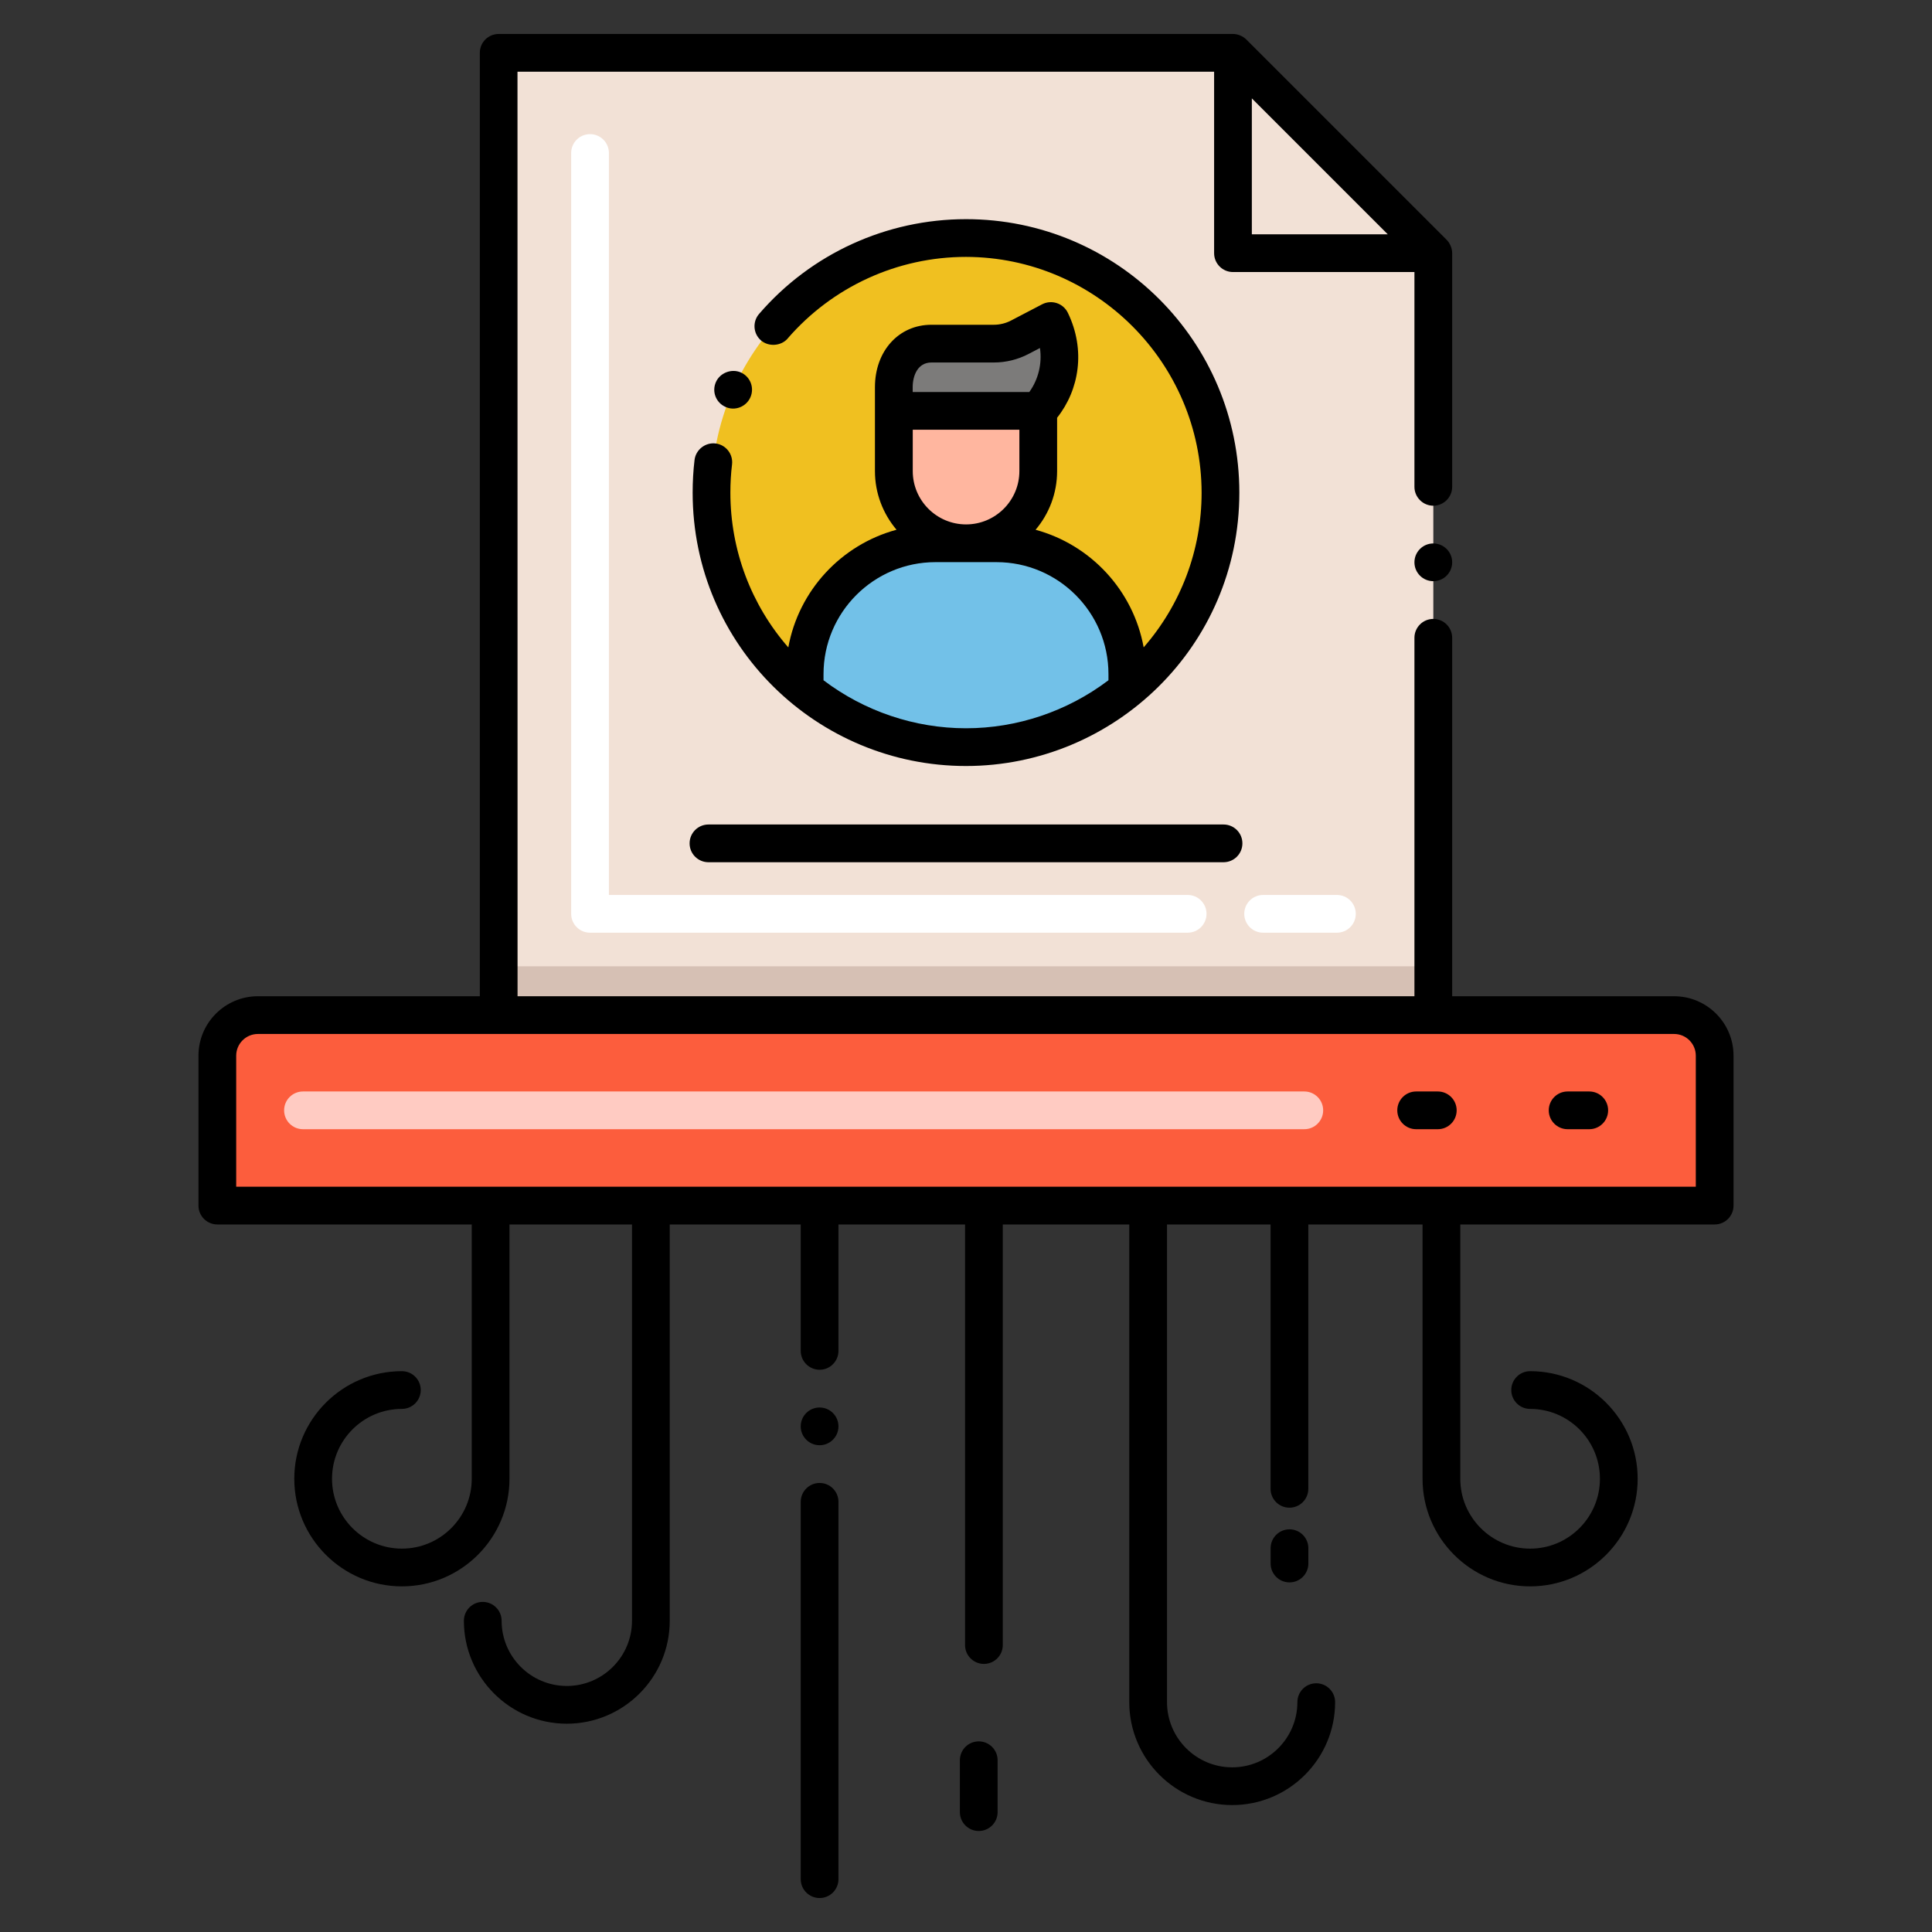 <?xml version="1.0" encoding="utf-8"?>
<!-- Generator: Adobe Illustrator 23.0.3, SVG Export Plug-In . SVG Version: 6.00 Build 0)  -->
<svg version="1.1" xmlns="http://www.w3.org/2000/svg" xmlns:xlink="http://www.w3.org/1999/xlink" x="0px" y="0px"
	 viewBox="0 0 256 256" style="enable-background:new 0 0 256 256;" xml:space="preserve">
<rect x="0" y="0" width="256" height="256" fill="#333333" stroke="none"/>
<style type="text/css">
	.st0{fill:#878787;}
	.st1{fill:#F2E1D6;}
	.st2{fill:#FFFFFF;}
	.st3{fill:#F0C020;}
	.st4{fill:#F9E5AF;}
	.st5{fill:#72C1E8;}
	.st6{fill:#C5E5FF;}
	.st7{fill:#13BF6D;}
	.st8{fill:#76FFBA;}
	.st9{fill:#EFEFEF;}
	.st10{fill:#FC5D3D;}
	.st11{fill:#FFCBC2;}
	.st12{fill:#FFB69F;}
	.st13{fill:#AFAFAF;}
	.st14{fill:#7C7B7A;}
	.st15{fill:#D6C0B4;}
	.st16{fill:#7A7380;}
	.st17{fill:#F0AB20;}
	.st18{fill:#FBE0E2;}
	.st19{fill:#4C4945;}
	.st20{fill:#68B0D4;}
	.st21{fill:#B35034;}
	.st22{fill:#EDAF85;}
	.st23{fill:#139C6D;}
</style>
<g id="Layer_2">
</g>
<g id="Layer_1">
	<g>
		<g>
			<g>
				<polygon class="st1" points="189.923,33.55 189.923,134.509 66.075,134.509 66.075,7.003 163.377,7.003 				"/>
			</g>
			<g>
				<rect x="66.075" y="128.043" class="st15" width="123.848" height="6.466"/>
			</g>
			<g>
				<path class="st2" d="M177.148,123.587h-9.778c-1.381,0-2.5-1.119-2.5-2.5s1.119-2.5,2.5-2.5h9.778c1.381,0,2.5,1.119,2.5,2.5
					S178.529,123.587,177.148,123.587z M157.37,123.587H78.183c-1.381,0-2.5-1.119-2.5-2.5V20.274c0-1.381,1.119-2.5,2.5-2.5
					s2.5,1.119,2.5,2.5v98.313h76.687c1.381,0,2.5,1.119,2.5,2.5S158.751,123.587,157.37,123.587z"/>
			</g>
			<path class="st10" d="M221.826,134.506H34.174c-2.969,0-5.376,2.407-5.376,5.376v19.864h198.403v-19.864
				C227.201,136.913,224.795,134.506,221.826,134.506z"/>
			<g>
				<g>
					<path class="st3" d="M161.721,65.278c0,10.507-4.803,19.887-12.344,26.076C143.551,96.122,136.113,99,127.999,99
						s-15.552-2.878-21.378-7.646c-7.542-6.189-12.344-15.569-12.344-26.076c0-18.638,15.101-33.739,33.722-33.739
						S161.721,46.639,161.721,65.278z"/>
				</g>
				<g>
					<path class="st5" d="M149.377,89.325v2.028C143.551,96.122,136.113,99,127.999,99s-15.552-2.878-21.378-7.646v-2.028
						c0-9.571,7.75-17.338,17.338-17.338h8.08C141.627,71.987,149.377,79.755,149.377,89.325z"/>
				</g>
				<g>
					<path class="st14" d="M139.247,42.537l-4.126,2.153c-1.06,0.553-2.238,0.842-3.434,0.842h-8.269
						c-3.068,0-4.983,2.584-4.983,5.775v3.134h19.128v0C140.396,51.423,141.347,46.865,139.247,42.537z"/>
				</g>
				<g>
					<path class="st12" d="M128.009,71.987L128.009,71.987c-5.282,0-9.564-4.282-9.564-9.564v-7.981h19.128v7.981
						C137.573,67.705,133.291,71.987,128.009,71.987z"/>
				</g>
			</g>
			<g>
				<path class="st11" d="M172.827,149.626H40.147c-1.381,0-2.5-1.119-2.5-2.5s1.119-2.5,2.5-2.5h132.679c1.381,0,2.5,1.119,2.5,2.5
					S174.208,149.626,172.827,149.626z"/>
			</g>
		</g>
		<path d="M132.189,240.116v-6.875c0-1.381-1.119-2.5-2.5-2.5s-2.5,1.119-2.5,2.5v6.875c0,1.381,1.119,2.5,2.5,2.5
			S132.189,241.497,132.189,240.116z"/>
		<path d="M170.864,202.644c-1.381,0-2.5,1.119-2.5,2.5v2.031c0,1.381,1.119,2.5,2.5,2.5s2.5-1.119,2.5-2.5v-2.031
			C173.364,203.763,172.245,202.644,170.864,202.644z"/>
		<circle cx="108.6" cy="189" r="2.5"/>
		<path d="M106.1,249c0,1.38,1.13,2.5,2.5,2.5c1.38,0,2.5-1.12,2.5-2.5v-50c0-1.38-1.12-2.5-2.5-2.5c-1.37,0-2.5,1.12-2.5,2.5V249z"
			/>
		<path d="M63.58,7v125.006H34.174c-4.343,0-7.876,3.533-7.876,7.875v19.865c0,1.381,1.119,2.5,2.5,2.5h33.71v33.698
			c0,5.104-4.153,9.257-9.257,9.257s-9.257-4.153-9.257-9.257s4.153-9.257,9.257-9.257c1.381,0,2.5-1.119,2.5-2.5
			s-1.119-2.5-2.5-2.5c-7.861,0-14.257,6.396-14.257,14.257s6.396,14.257,14.257,14.257s14.257-6.396,14.257-14.257v-33.698h16.235
			v52.515c0,4.763-3.875,8.638-8.638,8.638c-4.763,0-8.638-3.875-8.638-8.638c0-1.381-1.119-2.5-2.5-2.5s-2.5,1.119-2.5,2.5
			c0,7.52,6.118,13.638,13.638,13.638s13.638-6.118,13.638-13.638v-52.515H106.1V179c0,1.38,1.13,2.5,2.5,2.5
			c1.38,0,2.5-1.12,2.5-2.5v-16.753h16.774v55.73c0,1.381,1.119,2.5,2.5,2.5s2.5-1.119,2.5-2.5v-55.73h16.76v63.296
			c0,7.52,6.118,13.638,13.638,13.638s13.638-6.118,13.638-13.638c0-1.381-1.119-2.5-2.5-2.5s-2.5,1.119-2.5,2.5
			c0,4.763-3.875,8.638-8.638,8.638c-4.763,0-8.638-3.875-8.638-8.638v-63.296h13.723v35.029c0,1.381,1.119,2.5,2.5,2.5
			s2.5-1.119,2.5-2.5v-35.029h15.138v33.698c0,7.861,6.396,14.257,14.257,14.257c7.856,0,14.247-6.396,14.247-14.257
			s-6.391-14.257-14.247-14.257c-1.381,0-2.5,1.119-2.5,2.5s1.119,2.5,2.5,2.5c5.099,0,9.247,4.153,9.247,9.257
			s-4.148,9.257-9.247,9.257c-5.104,0-9.257-4.153-9.257-9.257v-33.698h33.707c1.381,0,2.5-1.119,2.5-2.5v-19.865
			c0-4.343-3.533-7.875-7.876-7.875H192.42V84.51c0-1.38-1.12-2.5-2.5-2.5s-2.5,1.12-2.5,2.5v47.497H68.579L68.57,9.5h92.306v24.047
			c0,1.381,1.119,2.5,2.5,2.5h24.044V64.51c0,1.37,1.12,2.5,2.5,2.5s2.5-1.13,2.5-2.5c0-0.01,0-0.01,0-0.02V33.55
			c0-0.681-0.317-1.353-0.725-1.764c-0.002-0.002-0.003-0.004-0.005-0.006L165.143,5.232c-0.001-0.001-0.003-0.002-0.005-0.003
			c-0.417-0.417-1.094-0.729-1.759-0.729h-97.3C64.719,4.5,63.58,5.593,63.58,7z M224.702,139.882v17.365H31.298v-17.365
			c0-1.585,1.29-2.875,2.876-2.875c4.501,0,183.032,0,187.651,0C223.412,137.006,224.702,138.296,224.702,139.882z M165.875,31.047
			V13.036l18.012,18.012H165.875z"/>
		<circle cx="189.92" cy="74.51" r="2.5"/>
		<path d="M207.718,149.626h2.867c1.381,0,2.5-1.119,2.5-2.5s-1.119-2.5-2.5-2.5h-2.867c-1.381,0-2.5,1.119-2.5,2.5
			S206.337,149.626,207.718,149.626z"/>
		<path d="M187.648,144.626c-1.381,0-2.5,1.119-2.5,2.5s1.119,2.5,2.5,2.5h2.867c1.381,0,2.5-1.119,2.5-2.5s-1.119-2.5-2.5-2.5
			H187.648z"/>
		<path d="M92.03,60.95c-0.17,1.42-0.25,2.87-0.25,4.33c0,20.313,16.526,36.22,36.219,36.22c0,0,0,0,0,0s0,0,0,0
			c19.616,0,36.22-15.85,36.22-36.22c0-20.063-16.226-36.24-36.22-36.24c-10.53,0-20.53,4.57-27.41,12.55
			c-0.891,1.013-0.815,2.604,0.25,3.52c1.01,0.87,2.66,0.75,3.53-0.25v-0.01c5.95-6.87,14.56-10.81,23.63-10.81
			c17.19,0.03,31.19,14.04,31.22,31.24c0,7.613-2.753,14.849-7.678,20.498c-1.37-7.542-7.01-13.597-14.322-15.58
			c1.777-2.102,2.853-4.813,2.853-7.774v-7.07c2.94-3.704,3.806-8.985,1.424-13.906c-0.616-1.271-2.158-1.776-3.407-1.127
			l-4.126,2.154c-0.7,0.365-1.487,0.558-2.277,0.558h-8.269c-4.336,0-7.483,3.48-7.483,8.275v11.116c0,2.959,1.085,5.668,2.86,7.77
			c-7.322,1.979-12.971,8.041-14.339,15.591c-4.927-5.649-7.676-12.888-7.676-20.504c0-1.26,0.07-2.52,0.22-3.74
			c0.16-1.37-0.82-2.62-2.19-2.78C93.46,58.6,92.19,59.59,92.03,60.95z M120.945,56.942h14.128v5.481
			c0,3.895-3.169,7.064-7.064,7.064s-7.064-3.169-7.064-7.064V56.942z M120.935,51.308c0-1.511,0.65-3.275,2.483-3.275h8.269
			c1.592,0,3.18-0.389,4.591-1.125l1.521-0.794c0.299,2.032-0.195,4.139-1.409,5.829h-15.454V51.308z M109.121,89.325
			c0-8.182,6.656-14.838,14.838-14.838h8.08c8.182,0,14.838,6.656,14.838,14.838v0.81c-0.019,0.015-0.038,0.031-0.058,0.045
			c-5.412,4.082-12.046,6.319-18.82,6.319c0,0-0.001,0-0.001,0c-6.796,0-13.454-2.251-18.877-6.359V89.325z"/>
		<path d="M96.14,53.92c1.202,0.563,2.719,0.014,3.29-1.27c0.566-1.279-0.017-2.746-1.27-3.3c-1.23-0.54-2.76,0.05-3.3,1.28
			C94.288,51.922,94.892,53.376,96.14,53.92z"/>
		<path d="M93.875,114.25h68.25c1.381,0,2.5-1.119,2.5-2.5s-1.119-2.5-2.5-2.5h-68.25c-1.381,0-2.5,1.119-2.5,2.5
			S92.494,114.25,93.875,114.25z"/>
	</g>
</g>
</svg>
